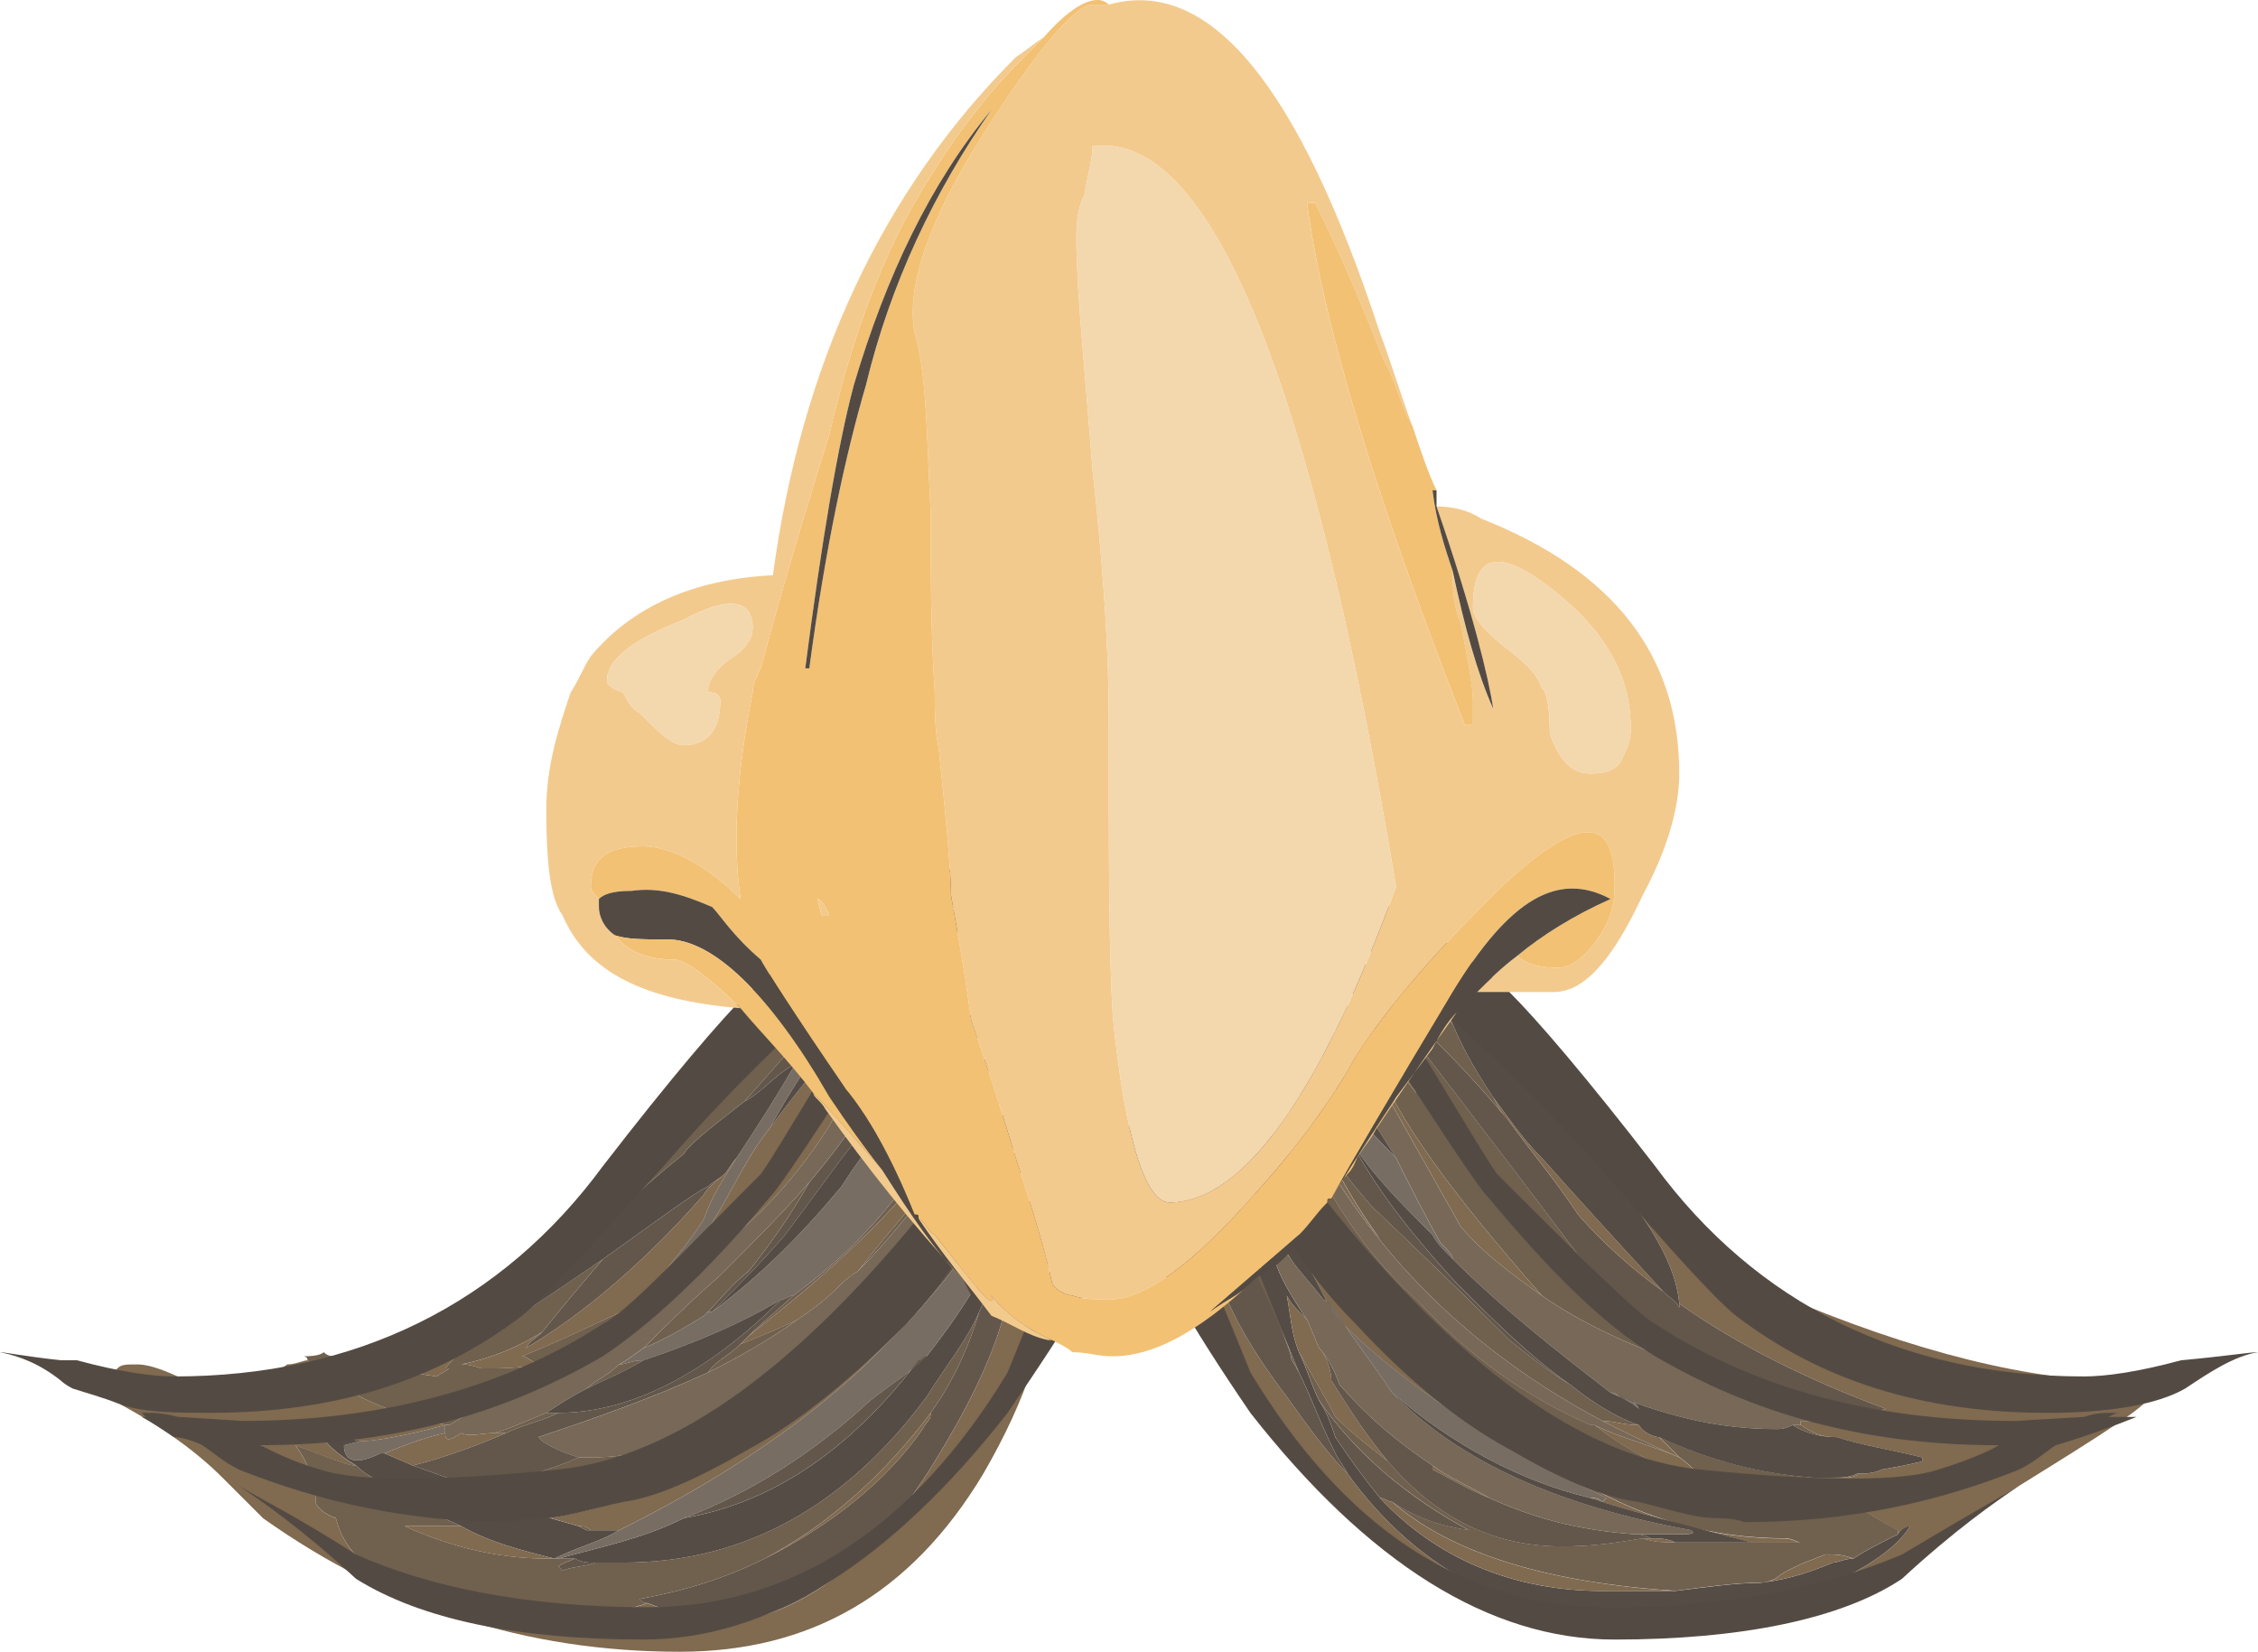 <?xml version="1.0" encoding="utf-8"?>
<!-- Generator: Adobe Illustrator 13.0.0, SVG Export Plug-In . SVG Version: 6.00 Build 14948)  -->
<svg version="1.2" baseProfile="tiny" id="Layer_1" xmlns="http://www.w3.org/2000/svg" xmlns:xlink="http://www.w3.org/1999/xlink"
	 x="0px" y="0px" width="55.8px" height="40.814px" viewBox="0 0 55.8 40.814" xml:space="preserve">
<g>
	<g>
		<path fill="#806A50" d="M22.3,24.015c0-0.3,0-0.4-0.1-0.4l-0.1,0.101c-0.2-0.101-0.3-0.101-0.6-0.101c0,0.101,0,0.3,0,0.4l0.2,0.1
			c-0.2,0.2-0.3,0.4-0.4,0.5c-0.3,0.4-0.5,0.9-0.8,1.4c-0.5,0.6-1,1.2-1.5,1.899c-0.5,0.601-0.9,1.5-1.4,2.301
			c-0.5,0.699-0.9,1.199-1.3,1.699c0.2-0.199,0.6-0.399,0.8-0.5c0.5-0.399,0.9-0.8,1.3-1.1c0.9-0.8,1.6-1.7,2.1-2.5
			c0.5-0.9,0.8-1.7,0.8-2.3h0.2c0,0,0.1,0,0.2,0.1c0.1,0,0.1,0.2,0.1,0.4c0-0.101,0.1-0.3,0.1-0.4c-0.1-0.2-0.2-0.399-0.4-0.5
			C22,24.515,22.3,24.114,22.3,24.015z"/>
		<path fill="#70604E" d="M21.5,24.015L21.5,24.015c0-0.101,0-0.3,0-0.4v-0.1c0-0.2,0-0.4,0-0.4c-0.1,0-0.2-0.1-0.2-0.1
			c-0.4,0.3-0.7,0.6-1,1c-1.6,1.5-2.9,2.899-4.2,4.1c-1.1,1.2-2.1,2.3-2.9,3.3c-0.8,0.9-1.6,1.7-2.2,2.4h0.1
			c-0.1,0.1-0.2,0.1-0.3,0.2c-0.8-0.101-1.5-0.3-2.3-0.5c0,0-0.1,0-0.2,0s-0.2,0-0.3-0.101c-0.1,0.101-0.4,0.101-0.5,0.101
			c0,0,0.1,0,0.1,0.1c0.4,0.3,0.8,0.5,1.3,0.9c0.6,0.3,1.4,0.6,2.2,0.7c0.2-0.101,0.9-0.601,2.3-1.301c0.6-0.399,1.2-0.8,1.9-1.199
			c0.2-0.2,0.3-0.301,0.5-0.5c-0.9,0.399-1.9,0.899-2.9,1.3c0.1,0,0.2,0.1,0.4,0.2c-0.5,0.1-0.9,0.1-1.4,0.1
			c-0.3-0.1-0.4-0.1-0.5-0.1c0.5-0.101,1.2-0.301,2-0.801c0.4-0.5,0.9-1.1,1.5-1.8c-0.6,0.4-1.3,0.9-2.1,1.4c1.2-1.4,2.6-2.8,4.1-4
			c0.1-0.2,0.6-0.601,1.5-1.3c0.9-1,1.4-1.601,1.5-1.7c0,0.2-0.1,0.5-0.3,0.8c0-0.1,0-0.1,0.1-0.1
			C20.5,25.114,21,24.314,21.5,24.015z"/>
		<path fill="#776D63" d="M21.5,24.015L21.5,24.015c-0.5,0.3-1,1.1-1.8,2.2c-0.4,0.699-0.9,1.5-1.5,2.399c-0.3,0.5-0.6,0.9-0.8,1.5
			c-0.5,0.8-1.1,1.4-1.6,2.101c-0.2,0.199-0.3,0.3-0.5,0.5c0.2-0.2,0.4-0.301,0.6-0.5c0.1-0.101,0.2-0.2,0.4-0.301
			c0.4-0.5,0.8-1,1.3-1.699c0.5-0.801,0.9-1.7,1.4-2.301c0.5-0.899,1-1.699,1.5-2.3c0.2-0.399,0.5-0.7,0.8-1
			c0.1-0.1,0.2-0.3,0.4-0.5L21.5,24.015z"/>
		<path fill="#63574B" d="M19.6,26.314c0.2-0.3,0.3-0.6,0.3-0.8c-0.1,0.1-0.6,0.7-1.5,1.7C18.8,27.015,19.1,26.614,19.6,26.314z"/>
		<path fill="#554D45" d="M19.7,26.215c-0.1,0-0.1,0-0.1,0.1c-0.5,0.3-0.8,0.7-1.2,0.9c-0.9,0.699-1.4,1.1-1.5,1.3
			c-1.5,1.2-2.9,2.6-4.1,4c0.8-0.5,1.5-1,2.1-1.4c1.4-1,2.2-1.6,2.6-1.8c0.1-0.1,0.3-0.2,0.4-0.3c0.1-0.101,0.2-0.3,0.3-0.4
			C18.8,27.715,19.3,26.914,19.7,26.215z"/>
		<path fill="#70604E" d="M20.5,25.614c0,0,0.1-0.1,0.2-0.1c-0.1,0.1-0.2,0.3-0.2,0.5c0.3-0.5,0.5-1,0.8-1.4
			C21,24.914,20.7,25.215,20.5,25.614z"/>
		<path fill="#554D45" d="M20.7,25.515c-0.1,0-0.2,0.1-0.2,0.1c-0.5,0.601-1,1.4-1.5,2.3c0.5-0.699,1-1.3,1.5-1.899
			C20.5,25.814,20.6,25.614,20.7,25.515z"/>
		<path fill="#63574B" d="M17.9,29.015c-0.1,0.1-0.3,0.2-0.4,0.3c-0.4,0.2-1.2,0.8-2.6,1.8c-0.6,0.7-1.1,1.3-1.5,1.8
			c-0.2,0.2-0.3,0.2-0.4,0.4c1.5-0.9,3-2.2,4.4-3.8C17.5,29.314,17.8,29.114,17.9,29.015z"/>
		<path fill="#806A50" d="M17.9,29.015c-0.1,0.1-0.4,0.3-0.5,0.5c-1.4,1.6-2.9,2.899-4.4,3.8c0.1-0.2,0.2-0.2,0.4-0.4
			c-0.8,0.5-1.5,0.7-2,0.801c0.1,0,0.2,0,0.5,0.1c0.5,0,0.9,0,1.4-0.1c-0.2-0.101-0.3-0.2-0.4-0.2c1-0.4,2-0.9,2.9-1.3
			c0.5-0.7,1.1-1.301,1.6-2.101c0.2-0.6,0.5-1,0.8-1.5C18.1,28.715,18,28.914,17.9,29.015z"/>
		<path fill="#806A50" d="M18.5,25.314c-1,0.9-1.8,1.9-2.4,2.8c1.3-1.2,2.6-2.6,4.2-4.1C19.7,24.215,19.1,24.715,18.5,25.314z"/>
		<path fill="#806A50" d="M23.7,26.914c0,0,0,0,0.1-0.1c0-0.1,0-0.1,0-0.1C23.7,26.715,23.7,26.814,23.7,26.914z"/>
		<path fill="#70604E" d="M23.8,26.814c-0.1,0.1-0.1,0.1-0.1,0.1c-0.9,2.101-2.3,3.801-4.1,5.101c-0.3,0.3-0.7,0.6-1.1,1
			c1-0.8,2-1.601,3-2.601c0.8-0.8,1.4-1.5,1.9-2.3c0.7-1,1.2-1.899,1.5-2.6C24.8,25.614,24.4,26.114,23.8,26.814z"/>
		<path fill="#776D63" d="M23.7,26.914c0-0.1,0-0.199,0.1-0.199c0.2-0.7,0.5-1.5,0.7-2.2c0,0-0.3,0.3-0.9,1
			c-0.2,0.399-0.5,0.7-0.8,1.2c-0.6,0.699-1.3,1.5-2,2.6c-1,1.2-2,2.2-3.2,3.1c-0.1,0-0.1,0-0.2,0.101c-0.5,0.3-1,0.6-1.5,0.8
			c-0.3,0.2-0.4,0.3-0.6,0.4c0.2,0,0.3-0.101,0.6-0.101c1.2-0.399,2.4-0.899,3.4-1.5c0.1,0,0.2-0.1,0.3-0.1
			C21.4,30.715,22.8,29.015,23.7,26.914z"/>
		<path fill="#63574B" d="M23.6,25.515c0-0.101,0-0.3,0-0.3l-0.1,0.1c-0.2,0.3-0.6,0.8-0.9,1.3c0-0.1,0-0.1,0.1-0.1l0.1-0.101
			c0,0.101,0,0.101,0,0.301C23.1,26.215,23.4,25.914,23.6,25.515z"/>
		<path fill="#70604E" d="M22.8,25.614l-0.1-1.1h-0.2c0,0.3-0.1,0.6-0.2,1c0,0,0,0.2,0,0.399c0,0.301-0.3,1-0.7,1.7
			c0.1-0.1,0.2-0.2,0.3-0.3c0.1-0.2,0.2-0.4,0.3-0.6C22.4,26.414,22.5,26.015,22.8,25.614z"/>
		<path fill="#63574B" d="M22.3,25.515v-0.101l-0.1,0.101H22c-0.1,0-0.1,0.1-0.1,0.1c0,0.101-0.1,0.3-0.1,0.4c0,0.1,0,0.1,0,0.1
			c0,0.7-0.7,1.8-1.8,3.101c-0.5,0.899-1.1,1.699-1.5,2.199c-0.4,0.301-0.7,0.7-1.1,1.101c0.1-0.101,0.1-0.101,0.2-0.101
			c0.6-0.6,1.2-1.199,1.8-1.899c0.9-1.2,1.6-2.2,2.2-2.9c0.4-0.7,0.7-1.399,0.7-1.7C22.3,25.715,22.3,25.515,22.3,25.515z"/>
		<path fill="#776857" d="M21.7,25.614c-0.1-0.1-0.2-0.1-0.2-0.1h-0.2c0,0.6-0.3,1.399-0.8,2.3c-0.5,0.8-1.2,1.7-2.1,2.5
			c-0.4,0.3-0.8,0.7-1.3,1.1c-0.3,0.2-0.7,0.601-1.2,0.801c-0.2,0.199-0.4,0.3-0.6,0.5c-0.7,0.399-1.3,0.8-1.9,1.199
			c-1.4,0.7-2.1,1.2-2.3,1.301H11l0,0c0,0.1,0,0.199,0,0.199c0,0.2,0.1,0.2,0.4,0c0.2,0.101,0.5,0,0.8,0c0.4-0.1,0.8-0.3,1.3-0.5
			c0.3-0.199,0.6-0.399,1-0.6c0.2-0.2,0.5-0.3,0.8-0.6c0.2-0.101,0.3-0.2,0.6-0.4c0.5-0.5,1.1-1.1,1.9-1.8
			c0.8-0.8,1.6-1.601,2.2-2.3c1.1-1.301,1.8-2.4,1.8-3.101c0,0,0,0,0-0.1C21.8,25.814,21.8,25.614,21.7,25.614z"/>
		<path fill="#554D45" d="M22.8,26.715c0-0.2,0-0.2,0-0.301l-0.1,0.101c-0.1,0-0.1,0-0.1,0.1c-0.1,0-0.2,0.2-0.3,0.4
			c-0.2,0.1-0.3,0.1-0.4,0.3c-0.1,0.1-0.2,0.2-0.3,0.3c-0.6,0.7-1.3,1.7-2.2,2.9c-0.6,0.7-1.2,1.3-1.8,1.899
			c1.2-0.899,2.2-1.899,3.2-3.1C21.5,28.215,22.2,27.414,22.8,26.715z"/>
		<path fill="#806A50" d="M22.3,27.015c-0.1-0.101-0.1-0.2-0.1-0.3c-0.1,0.199-0.2,0.399-0.3,0.6C22,27.114,22.1,27.114,22.3,27.015
			z"/>
		<path fill="#70604E" d="M24,28.114c0.1,0,0.1,0.2,0.1,0.4c0,0.899-1,2.2-3,4.1c-2.2,2.3-4.4,3.4-6.5,3.4c-0.1,0-0.2,0-0.3,0
			c-0.9,0.399-1.8,0.6-2.7,0.7l2,0.8c2.8-0.5,5.3-1.8,7.4-3.7c0.6-0.6,1.2-1.2,1.6-1.7c0.7-1.2,1.3-2.3,1.7-3c0-0.2,0-0.399,0-0.5
			c0-0.5,0.2-1,0.4-1.399c-0.3,0.399-0.7,0.899-1.1,1.3c-0.9,1.1-1.7,2-2.4,2.899c0.7-0.699,1.6-1.8,2.7-3.3H24z"/>
		<path fill="#776857" d="M24.1,28.515c0-0.2,0-0.4-0.1-0.4h-0.1c-1.1,1.5-2,2.601-2.7,3.3c-0.2,0.101-0.4,0.301-0.6,0.5
			c-0.2,0.2-0.6,0.5-0.9,0.7c-0.7,0.5-1.4,0.9-2.2,1.3c-1.3,0.601-2.7,1.101-4.2,1.601l0.1,0.1c0.3,0.2,0.6,0.3,0.9,0.4
			c0.1,0,0.2,0,0.3,0c2.1,0,4.3-1.101,6.5-3.4C23.1,30.715,24.1,29.414,24.1,28.515z"/>
		<path fill="#806A50" d="M23.6,28.515c-0.1-0.101-0.1-0.3-0.2-0.4c-0.5,0.8-1.1,1.5-1.9,2.3c-1,1-2,1.801-3,2.601
			c0,0-0.1,0.1-0.2,0.2c0.5-0.2,1-0.4,1.4-0.601c0.3-0.2,0.7-0.5,0.9-0.7c0.2-0.199,0.4-0.399,0.6-0.5
			C21.9,30.515,22.7,29.614,23.6,28.515z"/>
		<path fill="#806A50" d="M24.5,30.215c0-0.101,0-0.101,0-0.101c0-0.1,0-0.1,0-0.1c-0.1,0.1-0.2,0.1-0.4,0.3c0,0.2-0.1,0.4-0.2,0.6
			c0.2-0.199,0.4-0.399,0.5-0.5C24.5,30.314,24.5,30.215,24.5,30.215z"/>
		<path fill="#70604E" d="M24.9,29.515c0-0.101,0-0.3,0-0.3s0,0,0.1,0.1c0.5-0.7,0.9-1.4,1.2-2.1c-0.6,0.699-1.2,1.3-1.7,1.899
			c-0.1,0.4-0.2,0.9-0.4,1.2c0.2-0.2,0.3-0.2,0.4-0.3C24.6,29.814,24.7,29.614,24.9,29.515z"/>
		<path fill="#554D45" d="M24.9,29.215c0,0,0,0.199,0,0.3c-0.1,0.1-0.3,0.399-0.4,0.7c0,0,0,0.1-0.1,0.199
			c0.1-0.3,0.4-0.399,0.5-0.699c-0.2,1.199-0.9,2.399-2,3.8c-0.1,0-0.1,0.1-0.2,0.1c-1.6,2.101-3.5,3.5-5.8,3.9c-1,0.5-2,0.7-3.1,1
			c0.1,0,0.2,0,0.3,0h0.1c0.2,0.1,0.3,0.1,0.5,0.1s0.4,0,0.7,0c3,0,5.5-1.399,7.5-4.1c0.5-0.8,1-1.4,1.3-2.101
			c0.4-0.899,0.7-1.5,0.8-2.199c0-0.101,0-0.2,0-0.301c0-0.1,0-0.199,0-0.199c0-0.2,0-0.301,0-0.4
			C24.9,29.215,24.9,29.215,24.9,29.215z"/>
		<path fill="#70604E" d="M25,29.914c0,0.101,0,0.2,0,0.301v0.8c0,0.399-0.1,1-0.2,1.5c0.5-0.7,0.8-1.4,1.1-1.9
			c0.4-1,0.6-1.7,0.6-2.399c-0.1,0-0.5,0.699-1.2,1.699c0,0.101-0.2,0.2-0.2,0.301c0-0.101,0-0.101,0-0.2c0-0.2,0-0.4,0.1-0.5
			C25.1,29.614,25,29.715,25,29.914z"/>
		<path fill="#806A50" d="M25.1,30.015c0,0.1,0,0.1,0,0.2c0-0.101,0.2-0.2,0.2-0.301C25.3,29.914,25.2,30.015,25.1,30.015z"/>
		<path fill="#63574B" d="M24.7,28.215c-0.2,0.3-0.2,0.5-0.4,0.899c-0.4,0.7-1,1.8-1.7,3c-0.1,0.3-0.2,0.5-0.4,0.8
			c0.5-0.5,1.1-1.199,1.7-2c0.1-0.199,0.2-0.399,0.2-0.6c0.2-0.3,0.3-0.8,0.4-1.2C24.5,28.814,24.6,28.515,24.7,28.215z"/>
		<path fill="#806A50" d="M10.8,34.015c0.1-0.101,0.2-0.101,0.3-0.2H11c0.6-0.7,1.4-1.5,2.2-2.4c-0.3,0.101-0.6,0.301-0.8,0.5
			c-1,0.601-1.8,1.101-2.4,1.5c-0.6,0-1.2,0.101-1.7,0.101c0.1,0,0.2,0,0.2,0C9.3,33.715,10,33.914,10.8,34.015z"/>
		<path fill="#806A50" d="M11.4,35.414c-0.3,0.2-0.4,0.2-0.4,0c-0.5,0.101-1,0.301-1.5,0.5l0.7,0.301c0.8-0.2,1.6-0.5,2.3-0.801
			c-0.1,0-0.2,0-0.3,0C11.9,35.414,11.6,35.515,11.4,35.414z"/>
		<path fill="#776D63" d="M11,35.414c0,0,0-0.1,0-0.199l0,0c-1.1,0.3-1.8,0.399-2.1,0.399l-0.4,0.101c0,0.399,0.3,0.5,0.9,0.199h0.1
			C10,35.715,10.5,35.515,11,35.414z"/>
		<path fill="#806A50" d="M11,35.215h0.1c-0.8-0.101-1.6-0.4-2.2-0.7c-0.5-0.4-0.9-0.601-1.3-0.9c-0.1,0-0.3,0.101-0.5,0.101
			c-0.3,0.199-0.5,0.399-0.6,0.8c-0.3,0.1-0.6,0.1-1,0.1c-1-0.6-1.7-0.899-2.1-0.899c-0.3,0-0.4,0-0.5,0.1l-0.1,0.1
			c0,0.101,0.2,0.2,0.7,0.7c-0.3-0.1-0.5-0.1-0.6-0.1l0.1,0.2l0,0c1.1,0.6,1.9,1.199,2.5,1.8c0.3,0.3,0.6,0.6,1,1
			c3.1,2.2,6.5,3.3,10.3,3.3c3.2,0,5.7-1.4,7.5-4.4c1.1-1.899,1.6-3.5,1.6-4.899c0-0.4,0-0.601,0-0.9c-0.3,0.5-0.6,1.2-1.1,1.9
			c-0.3,1.1-0.9,2.3-1.7,3.6c-1.6,2.601-3.5,4-5.6,4c-0.2,0-0.7-0.2-1.5-0.5c-0.9,0.3-1.7,0.4-2.7,0.4c-1.8,0-3.2-0.5-4.2-1.3
			c-0.5-0.4-0.7-0.801-0.8-1.2c-0.3-0.101-0.5-0.3-0.5-0.4c0-0.5-0.2-1-0.5-1.399c0,0,0.3,0.1,0.8,0.3c0.3,0.1,0.5,0.2,0.7,0.2
			c-0.5-0.301-0.8-0.601-0.8-0.7l0.1-0.101l0.8,0.2C9.2,35.614,9.9,35.515,11,35.215z"/>
		<path fill="#70604E" d="M12.2,35.414c0.1,0,0.2,0,0.3,0c0.4-0.199,0.9-0.3,1.3-0.5c-0.1,0-0.2,0-0.3,0
			C13,35.114,12.6,35.314,12.2,35.414z"/>
		<path fill="#70604E" d="M15.3,33.715c-0.3,0.3-0.6,0.399-0.8,0.6c0.4-0.2,0.9-0.4,1.4-0.7C15.6,33.614,15.5,33.715,15.3,33.715z"
			/>
		<path fill="#63574B" d="M13.4,35.614l-0.1-0.1c1.5-0.5,2.9-1,4.2-1.601c0.2-0.3,0.5-0.399,0.8-0.699c0.1-0.101,0.2-0.2,0.2-0.2
			c0.4-0.4,0.8-0.7,1.1-1c-0.1,0-0.2,0.1-0.3,0.1c-1.9,1.9-3.8,2.8-5.5,2.8c-0.4,0.2-0.9,0.301-1.3,0.5
			c-0.7,0.301-1.5,0.601-2.3,0.801l1.4,0.5c0.9-0.101,1.8-0.301,2.7-0.7C14,35.914,13.7,35.814,13.4,35.614z"/>
		<path fill="#554D45" d="M13.5,34.914c0.1,0,0.2,0,0.3,0c1.7,0,3.6-0.899,5.5-2.8c-1,0.601-2.2,1.101-3.4,1.5
			c-0.5,0.3-1,0.5-1.4,0.7C14.1,34.515,13.8,34.715,13.5,34.914z"/>
		<path fill="#554D45" d="M8.9,35.614l-0.8-0.2L8,35.515c0,0.1,0.3,0.399,0.8,0.7c0.3,0.3,0.8,0.5,1.5,0.899
			c0.3,0.3,0.7,0.4,1.1,0.601c0.7,0.399,1.5,0.6,2.3,0.8c0.6-0.3,1.1-0.4,1.6-0.7c-0.3,0-0.4,0-0.7,0h-0.1l-0.2-0.1l-0.7-0.2l-2-0.8
			l-1.4-0.5l-0.7-0.301H9.4c-0.6,0.301-0.9,0.2-0.9-0.199L8.9,35.614z"/>
		<path fill="#70604E" d="M8.8,36.215c-0.2,0-0.4-0.101-0.7-0.2c-0.5-0.2-0.8-0.3-0.8-0.3c0.3,0.399,0.5,0.899,0.5,1.399
			c0,0.101,0.2,0.3,0.5,0.4c0.1,0.399,0.3,0.8,0.8,1.2c1,0.8,2.4,1.3,4.2,1.3c1,0,1.8-0.101,2.7-0.4c-0.1,0-0.1,0-0.2-0.1
			c1.1-0.2,2.1-0.5,3.1-1c1.5-0.8,2.9-2,4.1-3.601c0.5-0.699,0.9-1.5,1.2-2.5c-0.3,0.7-0.8,1.301-1.3,2.101c-2,2.7-4.5,4.1-7.5,4.1
			c-0.3,0-0.5,0-0.7,0c-0.2,0.101-0.6,0.101-0.8,0.2l-0.1-0.1c0.1-0.101,0.2-0.101,0.4-0.2h-0.1c-0.1,0-0.2,0-0.2,0
			c-0.1,0-0.3,0-0.4,0c-1.2,0-2.4-0.3-3.5-0.8c0.3,0,0.5,0,0.9,0c0.1,0,0.4,0,0.5,0c-0.4-0.2-0.8-0.301-1.1-0.601
			C9.6,36.715,9.1,36.515,8.8,36.215z"/>
		<path fill="#806A50" d="M14.6,37.814c0.3,0,0.4,0,0.7,0c2.2-1.1,4.3-2.4,6.1-4.1c0.2-0.2,0.5-0.5,0.8-0.801
			c0.2-0.3,0.3-0.5,0.4-0.8c-0.4,0.5-1,1.101-1.6,1.7c-2.1,1.9-4.6,3.2-7.4,3.7l0.7,0.2C14.4,37.715,14.5,37.715,14.6,37.814z"/>
		<path fill="#70604E" d="M14.5,37.814h0.1c-0.1-0.1-0.2-0.1-0.3-0.1L14.5,37.814z"/>
		<path fill="#806A50" d="M13.9,38.515c0,0,0.1,0,0.2,0c-0.1,0-0.2,0-0.3,0s-0.2,0-0.3,0C13.6,38.515,13.8,38.515,13.9,38.515z"/>
		<path fill="#63574B" d="M14.2,38.515c-0.2,0.1-0.3,0.1-0.4,0.2l0.1,0.1c0.2-0.1,0.6-0.1,0.8-0.2
			C14.5,38.614,14.4,38.614,14.2,38.515z"/>
		<path fill="#806A50" d="M13.5,38.515c0,0,0.1,0,0.2,0c-0.8-0.2-1.6-0.4-2.3-0.8c-0.1,0-0.4,0-0.5,0c-0.4,0-0.6,0-0.9,0
			C11.1,38.215,12.3,38.515,13.5,38.515z"/>
		<path fill="#776D63" d="M13.7,38.515c-0.1,0-0.2,0-0.2,0c0.1,0,0.2,0,0.3,0c1.1-0.3,2.1-0.5,3.1-1c1.6-0.601,3.2-1.601,4.6-2.9
			c0.5-0.399,1-0.7,1.4-1.1c1.1-1.4,1.8-2.601,2-3.8c-0.1,0.3-0.4,0.399-0.5,0.699c-0.1,0.101-0.3,0.301-0.5,0.5
			c-0.6,0.801-1.2,1.5-1.7,2c-0.3,0.301-0.6,0.601-0.8,0.801c-1.8,1.699-3.9,3-6.1,4.1C14.8,38.114,14.3,38.215,13.7,38.515z"/>
		<path fill="#63574B" d="M24.8,32.515c0.1-0.5,0.2-1.101,0.2-1.5v-0.8c-0.1,0.699-0.4,1.3-0.8,2.199c-0.3,1-0.7,1.801-1.2,2.5
			c0,0.2-0.1,0.2-0.2,0.4c-0.9,1.3-2.3,2.4-3.9,3.2c-1,0.5-2,0.8-3.1,1c0.1,0.1,0.1,0.1,0.2,0.1c0.8,0.3,1.3,0.5,1.5,0.5
			c2.1,0,4-1.399,5.6-4C23.9,34.814,24.5,33.614,24.8,32.515z"/>
		<path fill="#63574B" d="M22.7,33.614c0.1,0,0.1-0.1,0.2-0.1c-0.4,0.399-0.9,0.7-1.4,1.1c-1.4,1.3-3,2.3-4.6,2.9
			C19.2,37.114,21.1,35.715,22.7,33.614z"/>
		<path fill="#806A50" d="M22.8,35.314c0.1-0.2,0.2-0.2,0.2-0.4c-1.2,1.601-2.6,2.801-4.1,3.601
			C20.5,37.715,21.9,36.614,22.8,35.314z"/>
		<path fill="#70604E" d="M19.7,32.614c-0.4,0.2-0.9,0.4-1.4,0.601c-0.3,0.3-0.6,0.399-0.8,0.699C18.3,33.515,19,33.114,19.7,32.614
			z"/>
		<path fill="#70604E" d="M17.8,31.515c-0.8,0.7-1.4,1.3-1.9,1.8c0.5-0.2,1-0.5,1.5-0.8c0.4-0.4,0.7-0.8,1.1-1.101
			c0.4-0.5,1-1.3,1.5-2.199C19.4,29.914,18.6,30.715,17.8,31.515z"/>
		<path fill="#70604E" d="M16.3,31.914c-0.2,0.101-0.3,0.2-0.4,0.301c0.5-0.2,0.9-0.601,1.2-0.801
			C16.9,31.515,16.5,31.715,16.3,31.914z"/>
		<path fill="#63574B" d="M31.7,24.015h-0.2c0,0.8,0.101,1.6,0.4,2.5c0.1,0.399,0.3,0.8,0.6,1.2c0.3,0.8,0.8,1.399,1.4,2.1
			c2,1.9,3.1,3,3.399,3.3c0.5,0.4,1,0.8,1.5,1.101c-1-0.7-1.899-1.601-2.8-2.5c-1.2-1.301-2.1-2.5-2.6-3.5
			c-0.601-0.801-1.101-1.601-1.4-2.2h0.2c0.2,0.1,0.3,0.3,0.5,0.5c-0.1,0-0.1-0.101-0.1-0.2c0.1-0.2,0.1-0.4,0.1-0.6
			c-0.1-0.2-0.2-0.2-0.2-0.301C32.2,24.814,31.9,24.314,31.7,24.015z"/>
		<path fill="#806A50" d="M29,26.414c-0.1,0.101-0.2,0.301-0.2,0.601c0,2.1,0.601,4.399,1.801,6.899c2.199,4.2,5.699,6.4,10.3,6.4
			c2.6,0,4.6-0.6,6.2-1.8c0.3-0.2,0.5-0.4,0.8-0.5c0.5-0.4,1.2-0.8,2-1.3c2.1-1.301,3.2-2,3.2-2.2s0-0.4-0.101-0.4h-0.1
			c-2.101,0.101-5-0.5-8.4-1.899c-1.1-0.5-2.1-0.9-2.899-1.2c-0.801-1.4-1.801-2.7-3-4c-0.801-1-1.601-1.7-2.301-2.101
			c0.5,0.601,1.5,1.7,2.9,3.4c1.4,1.6,2.2,2.8,2.3,3.9c1.4,1,3.2,1.899,5.101,2.6c-0.7,0.2-1.2,0.3-1.7,0.3c0,0-0.101,0-0.2,0
			s-0.1,0-0.2,0c0,0.101,0,0.101,0,0.101c0.3,0.199,0.5,0.3,0.9,0.3c0.6,0.2,1.3,0.3,2.1,0.5v0.1c0,0-0.399,0.101-1,0.2
			c-0.2,0.1-0.399,0.1-0.6,0.1c0,0.101-0.3,0.101-0.5,0.101c0,0,0,0-0.101,0c0,0-0.1,0-0.199,0c-0.101,0-0.2,0-0.301,0
			c0.7,0.399,1.301,0.899,2.101,1.3c0,0.1,0,0.1,0,0.1s0.1-0.199,0.3-0.199c-0.3,0.5-1,1-2.1,1.5
			c-1.301,0.699-2.801,0.899-4.5,0.899c-3,0-5.5-1.2-7.301-3.7c-0.5-0.5-1-1.199-1.5-1.899c-1.3-1.7-1.899-3.101-1.899-4.101
			l0.1-0.5c-0.2-0.399-0.5-0.899-0.7-1.399c0.2,0.2,0.5,0.5,0.7,0.7l0,0h0.2c-0.1-0.101-0.1-0.2-0.1-0.2c-0.2-0.7-0.4-1.4-0.4-1.9
			c0.1-0.2,0.1-0.5,0.1-0.6H29.9c0.2,0.6,0.399,1.2,0.6,1.8c0.101-0.2,0.3-0.3,0.4-0.3c0,0,0,0.1,0,0.3s0,0.4,0.2,0.8
			c0.1,0.2,0.199,0.4,0.3,0.601h0.1c0,0,0,0,0,0.1c0.601,1.1,1.101,1.9,1.4,2.6c1.6,1.7,3.899,3.2,6.8,4.601l-0.1,0.1
			c-0.101-0.1-0.2-0.1-0.301-0.1c1.2,0.399,2.5,0.7,4,1.1c0,0,0.101,0,0,0c0.301,0,0.7,0,1.2,0c-0.1,0-0.2-0.1-0.399-0.1
			c-3.5,0-6.601-1.8-9.301-5.4c-0.3-0.399-0.5-0.899-0.8-1.2c-1.1-1-1.6-1.699-1.6-1.899c0.1-0.3,0.1-0.4,0.1-0.4s0.2,0.2,0.4,0.4
			c-0.3-0.4-0.5-1-0.7-1.4c-0.3-0.6-0.6-0.899-0.6-1H32c0.5,1.101,1.101,2.3,2.101,3.5c-0.801-1.1-1.301-2.1-1.601-2.899
			c-0.3-0.4-0.5-0.801-0.6-1.2c-0.3,0.399-0.4,0.899-0.601,1.399c-0.1-0.399-0.3-0.699-0.5-1c-0.399-0.5-0.8-0.8-1.199-0.8
			C29.4,26.114,29.2,26.215,29,26.414z M50.101,35.614c-0.2,0.101-0.4,0.3-0.601,0.5c0.101-0.2,0.101-0.399,0.2-0.6
			c0.2,0,0.3,0,0.6,0L50.101,35.614z"/>
		<path fill="#776D63" d="M29.8,26.515c0,0.1,0,0.399-0.1,0.6c0,0.5,0.2,1.2,0.4,1.9c0.399,0.6,0.8,1.399,1.399,2.1
			c-0.399-0.5-0.5-0.7-0.5-0.8l0.2-0.1c0.2,0.3,0.4,0.5,0.7,0.899c-0.5-0.8-1-1.7-1.4-2.7l0,0v-0.1c-0.2-0.6-0.399-1.2-0.6-1.8H29.8
			z"/>
		<path fill="#806A50" d="M30.601,28.414c-0.101,0-0.101,0-0.101,0l0,0H30.601z"/>
		<path fill="#63574B" d="M30.5,28.414c0,0,0,0,0.101,0c0,0,0,0,0.1,0c0.2,0.2,0.2,0.5,0.4,0.7c-0.2-0.399-0.2-0.6-0.2-0.8
			s0-0.3,0-0.3c-0.101,0-0.3,0.1-0.4,0.3V28.414z"/>
		<path fill="#554D45" d="M30.601,28.414H30.5c0.4,1,0.9,1.9,1.4,2.7c0.2,0.3,0.5,0.601,0.8,1l0.2,0.101c0,0.1,0,0.199,0,0.199
			c-0.3-0.699-0.8-1.5-1.4-2.6c0-0.1,0-0.1,0-0.1h-0.1c-0.101-0.2-0.2-0.4-0.3-0.601c-0.2-0.2-0.2-0.5-0.4-0.7
			C30.601,28.414,30.601,28.414,30.601,28.414z"/>
		<path fill="#554D45" d="M30.101,29.015c0,0,0,0.1,0.1,0.2c0.1,0.399,0.3,0.899,0.6,1.5c0.101,0.199,0.2,0.399,0.4,0.5l-0.1,0.399
			c0,0,0.399,0.8,1,2.3c0.3,0.601,0.5,1.2,0.899,2c0.101,0.2,0.2,0.301,0.3,0.5c1.801,2.5,4.301,3.7,7.301,3.7
			c1.699,0,3.199-0.2,4.5-0.899c1.1-0.5,1.8-1,2.1-1.5c-0.2,0-0.3,0.199-0.3,0.199c-0.4,0.2-0.8,0.4-1.101,0.601
			c-0.199,0-0.399,0.1-0.5,0.1c-0.5,0.2-1,0.4-1.8,0.5c-0.6,0-1.3,0.101-2.1,0.2c-0.5,0-1.101,0-1.8,0c-2.2,0-4.101-0.8-5.5-2.3
			c-0.4-0.5-0.7-0.9-1.101-1.5c-0.1-0.3-0.2-0.601-0.399-0.9c-0.2-0.399-0.301-0.8-0.5-1.2c-0.2-0.5-0.2-0.899-0.301-1.399
			c0.101,0.2,0.301,0.399,0.5,0.6c-0.399-0.6-0.699-1.1-0.8-1.5C30.9,30.414,30.5,29.614,30.101,29.015z"/>
		<path fill="#63574B" d="M30,29.215L30,29.215v0.699l-0.1,0.5c0,1,0.6,2.4,1.899,4.101c0.5,0.7,1,1.399,1.5,1.899
			c-0.1-0.199-0.199-0.3-0.3-0.5c-0.399-0.8-0.6-1.399-0.899-2c-0.101-0.199-0.2-0.3-0.2-0.399c0-0.101-0.4-1.101-1.101-2.8
			c-0.3-0.601-0.5-1.101-0.6-1.5H30z"/>
		<path fill="#70604E" d="M30,29.914v-0.699c-0.2-0.2-0.5-0.5-0.7-0.7C29.5,29.015,29.8,29.515,30,29.914z"/>
		<path fill="#554D45" d="M35.7,24.515c0,0,0,0,0,0.1c0,0.2,0.1,0.5,0.2,0.7c0.3,0.7,0.6,1.2,1,1.8c0.3,0.4,0.7,1,1.2,1.5
			c0.8,0.9,1.8,2,3,3.3c0.199,0.2,0.3,0.2,0.399,0.4c0-0.1,0-0.1,0-0.1c-0.1-1.101-0.899-2.301-2.3-3.9c-1.4-1.7-2.4-2.8-2.9-3.4
			c-0.199-0.3-0.3-0.399-0.399-0.5L35.7,24.515z"/>
		<path fill="#806A50" d="M35.7,24.614c-0.1-0.1-0.2-0.1-0.3-0.1c0.1,0.2,0.3,0.6,0.5,0.8C35.8,25.114,35.7,24.814,35.7,24.614z"/>
		<path fill="#70604E" d="M35.9,25.314c-0.2-0.2-0.4-0.6-0.5-0.8c-0.3-0.4-0.5-0.9-0.7-1.3c-0.3,0.199-0.6,0.5-0.6,1.3l0,0
			c0,0.6,0.399,1.399,0.899,2.5c-0.3-0.4-0.5-0.601-0.8-0.8H34c0.5,1.399,1.9,3.3,4.101,5.8c1,0.7,2.3,1.3,3.8,1.8
			c-0.2-0.1-0.3-0.2-0.4-0.3c-0.3-0.2-0.5-0.4-0.7-0.7c-0.6-0.6-1.199-1.2-1.8-1.8c-0.6-0.8-2.1-2.8-4.5-5.9
			c0.101-0.1,0.101-0.1,0.101-0.2c0.8,0.7,1.699,1.601,2.699,2.801c-0.199-0.2-0.3-0.4-0.399-0.601
			C36.5,26.515,36.2,26.015,35.9,25.314z"/>
		<path fill="#806A50" d="M34.101,24.515L34.101,24.515c-0.4,0-0.801,0.3-1.2,0.7c0,0.199,0,0.3,0.1,0.399v-0.399h0.2
			c0.6,1,1.6,2.8,2.9,5.1c0.6,0.7,1.3,1.2,2,1.7c-2.2-2.5-3.601-4.4-4.101-5.8h0.2c0.3,0.199,0.5,0.399,0.8,0.8
			C34.5,25.914,34.101,25.114,34.101,24.515z"/>
		<path fill="#63574B" d="M34.601,24.914c0,0.101,0,0.101-0.101,0.2c2.4,3.101,3.9,5.101,4.5,5.9c0.601,0.6,1.2,1.2,1.8,1.8
			c0.4,0.4,0.801,0.7,1.2,1.1c0.9,0.2,1.9,0.5,2.9,0.7v0.2c0,0.1-0.101,0.2-0.2,0.3c0.1,0,0.2,0,0.2,0c0.5,0,1-0.1,1.7-0.3
			c-1.9-0.7-3.7-1.6-5.101-2.6c0,0,0,0,0,0.1c-0.1-0.2-0.2-0.2-0.399-0.4c-0.7-0.5-1.5-1.199-2.101-1.899
			c-0.6-0.9-1.2-1.601-1.7-2.3C36.3,26.515,35.4,25.614,34.601,24.914z"/>
		<path fill="#70604E" d="M32.8,25.114c-0.199,0-0.3,0.101-0.3,0.3c0,0.101,0.101,0.101,0.2,0.301l0.2-0.101l0.1,0.101v-0.101
			c-0.1-0.1-0.1-0.2-0.1-0.399C32.8,25.215,32.8,25.114,32.8,25.114z"/>
		<path fill="#776857" d="M33,25.215v0.399v0.101l-0.1,0.399c0,0,0.6,0.9,1.6,2.5c0.3,0.601,0.7,1.4,1.101,2.101
			c0.199,0.199,0.3,0.3,0.3,0.399c1.2,1.2,2.6,2.3,3.899,3.3c0.101,0,0.101,0,0.2,0.101c1.3,0.5,2.5,0.8,3.9,0.8
			c0.1,0,0.2,0,0.399-0.1c0.101,0,0.101,0,0.2,0c0,0,0,0,0-0.101c0.101,0,0.101,0,0.2,0c0.1-0.1,0.2-0.2,0.2-0.3v-0.2
			c-1-0.2-2-0.5-2.9-0.7c0,0-0.1,0-0.1-0.1c-1.5-0.5-2.8-1.1-3.8-1.8c-0.7-0.5-1.4-1-2-1.7c-1.301-2.3-2.301-4.1-2.9-5.1H33z"/>
		<path fill="#70604E" d="M32,27.114h-0.399c0,0.101,0.3,0.4,0.6,1c-0.1-0.1-0.2-0.2-0.2-0.399h0.2c1.7,3.3,4.2,5.699,7.4,7.399
			c0.3,0,0.5,0.101,0.899,0.101c-0.6-0.2-1.2-0.601-1.7-1c-0.5-0.301-1-0.7-1.5-1.101c-0.3-0.3-1.399-1.399-3.399-3.3
			c-0.601-0.7-1.101-1.3-1.4-2.1c0.3,0.8,0.8,1.8,1.601,2.899C33.101,29.414,32.5,28.215,32,27.114z"/>
		<path fill="#776D63" d="M32.7,26.515c-0.2-0.2-0.3-0.4-0.5-0.5H32c0.3,0.6,0.8,1.399,1.4,2.2c0.5,0.8,1.2,1.5,2,2.3
			c0.1,0.2,0.3,0.399,0.5,0.6c0-0.1-0.101-0.2-0.3-0.399c-0.4-0.7-0.801-1.5-1.101-2.101C33.7,27.814,33.101,27.114,32.7,26.515z"/>
		<path fill="#554D45" d="M32.601,26.314c0,0.1,0,0.2,0.1,0.2c0.4,0.6,1,1.3,1.8,2.1c-1-1.6-1.6-2.5-1.6-2.5l0.1-0.399l-0.1-0.101
			l-0.2,0.101C32.7,25.914,32.7,26.114,32.601,26.314z"/>
		<path fill="#70604E" d="M32.5,29.114c0,0,0,0.101-0.1,0.4c0,0.2,0.5,0.899,1.6,1.899c0.3,0.301,0.5,0.801,0.8,1.2
			c2.7,3.601,5.801,5.4,9.301,5.4c0.199,0,0.3,0.1,0.399,0.1c-0.5,0-0.899,0-1.2,0c0,0-0.3,0-0.5,0c-0.399,0-0.899,0-1.399,0
			c-0.3,0-0.5,0-0.8-0.1c-0.601,0.1-1.2,0.2-2,0.2c-1.7,0-3.101-0.7-4.301-2.101c-0.5-0.399-0.899-0.7-1.3-1.1
			c-0.2-0.4-0.5-0.9-0.899-1.601c0.199,0.4,0.3,0.801,0.5,1.2c0.899,1.3,2.199,2.4,3.699,3.2c-0.699-0.1-1.3-0.3-1.899-0.7
			c1.5,1.3,3.899,2,7,2.2c0.8-0.1,1.5-0.2,2.1-0.2c0.2,0,0.4-0.1,0.5-0.2c0.5-0.3,0.9-0.399,1.101-0.5c0.3,0,0.399,0,0.699,0.101
			c0.301-0.2,0.7-0.4,1.101-0.601c0,0,0,0,0-0.1c-0.8-0.4-1.4-0.9-2.101-1.3c-1.3-0.101-2.5-0.4-3.8-1c0.2,0.2,0.3,0.3,0.5,0.5
			c0,0,0.101,0,0.3,0.1c-0.199-0.1-0.3-0.1-0.3-0.1c0.3,0.2,0.5,0.5,0.9,0.7c-1.101-0.301-2.101-0.801-3-1.5c0,0,0,0-0.101,0
			c-1.6-0.7-3-1.7-4.3-3.101c-0.8-0.7-1.5-1.6-2.1-2.6C32.7,29.314,32.5,29.114,32.5,29.114z"/>
		<path fill="#776857" d="M32.2,27.715H32c0,0.199,0.101,0.3,0.2,0.399c0.2,0.4,0.4,1,0.7,1.4c0.6,1,1.3,1.899,2.1,2.6
			c1.3,1.4,2.7,2.4,4.3,3.101c0.101,0,0.101,0,0.101,0c0.6,0.3,1.399,0.5,2.1,0.8c0,0,0.101,0,0.3,0.1c-0.199-0.1-0.3-0.1-0.3-0.1
			c-0.7-0.3-1.3-0.601-1.899-0.9C36.4,33.414,33.9,31.015,32.2,27.715z"/>
		<path fill="#70604E" d="M31.101,31.614l0.1-0.399c-0.2-0.101-0.3-0.301-0.4-0.5c0.7,1.699,1.101,2.699,1.101,2.8
			c0,0.1,0.1,0.2,0.2,0.399C31.5,32.414,31.101,31.614,31.101,31.614z"/>
		<path fill="#776857" d="M31,30.314c0,0.1,0.101,0.3,0.5,0.8c0.101,0.4,0.4,0.9,0.8,1.5c0.101,0.2,0.2,0.5,0.301,0.7
			c0.199,0.2,0.399,0.6,0.5,0.9c0.699,0.8,1.399,1.399,2.3,2c0.399,0.3,0.899,0.5,1.399,0.8c1.101,0.5,2.2,0.8,3.601,0.899
			c0.2,0,0.5,0,0.899,0c0.5,0,0.601,0,0.5-0.1c-3.3-0.6-5.699-1.7-7.3-3.3c-0.1-0.101-0.1-0.101-0.1-0.101
			c-0.601-0.899-1.101-1.5-1.5-2.199l-0.2-0.101c-0.3-0.399-0.6-0.7-0.8-1c-0.3-0.399-0.5-0.6-0.7-0.899L31,30.314z"/>
		<path fill="#806A50" d="M31.8,32.015c0.101,0.5,0.101,0.899,0.301,1.399c0.399,0.7,0.699,1.2,0.899,1.601
			c0.4,0.399,0.8,0.7,1.3,1.1c-0.5-0.6-0.899-1.2-1.399-2c0-0.2-0.101-0.6-0.3-0.8c-0.101-0.2-0.2-0.5-0.301-0.7
			C32.101,32.414,31.9,32.215,31.8,32.015z"/>
		<path fill="#776D63" d="M32.9,32.414c0,0,0-0.1,0-0.199c0.399,0.699,0.899,1.3,1.5,2.199c1.5,1.301,3.2,2.2,4.899,2.601
			c0.101,0,0.2,0,0.301,0.1l0.1-0.1C36.8,35.614,34.5,34.114,32.9,32.414z"/>
		<path fill="#63574B" d="M32.601,34.614c0.199,0.3,0.3,0.601,0.399,0.9c0.4,0.6,0.7,1,1.101,1.5c0.1,0,0.199,0.1,0.3,0.1
			c0.6,0.4,1.2,0.601,1.899,0.7C34.8,37.015,33.5,35.914,32.601,34.614z"/>
		<path fill="#806A50" d="M35.4,36.215v0.1c0.399,0.2,0.899,0.5,1.399,0.7C36.3,36.715,35.8,36.515,35.4,36.215z"/>
		<path fill="#63574B" d="M35.4,36.314v-0.1c-0.9-0.601-1.601-1.2-2.3-2c-0.101-0.301-0.301-0.7-0.5-0.9c0.199,0.2,0.3,0.6,0.3,0.8
			c0.5,0.8,0.899,1.4,1.399,2c1.2,1.4,2.601,2.101,4.301,2.101c0.8,0,1.399-0.101,2-0.2H40.8c-0.199-0.101-0.3-0.101-0.399-0.101
			c-1.4-0.1-2.5-0.399-3.601-0.899C36.3,36.814,35.8,36.515,35.4,36.314z"/>
		<path fill="#554D45" d="M34.4,34.414c0,0,0,0,0.1,0.101c1.601,1.6,4,2.7,7.3,3.3c0.101,0.1,0,0.1-0.5,0.1
			c-0.399,0-0.699,0-0.899,0c0.1,0,0.2,0,0.399,0.101c0.2,0,0.4,0,0.601,0.1c0.5,0,1,0,1.399,0c0.2,0,0.5,0,0.5,0c0.101,0,0,0,0,0
			c-1.5-0.399-2.8-0.7-4-1.1C37.601,36.614,35.9,35.715,34.4,34.414z"/>
		<path fill="#806A50" d="M34.4,37.114c-0.101,0-0.2-0.1-0.3-0.1c1.399,1.5,3.3,2.3,5.5,2.3c0.699,0,1.3,0,1.8,0
			C38.3,39.114,35.9,38.414,34.4,37.114z"/>
		<path fill="#554D45" d="M35.4,30.515c-0.8-0.8-1.5-1.5-2-2.3c0.5,1,1.399,2.199,2.6,3.5c0.9,0.899,1.8,1.8,2.8,2.5
			c0.5,0.399,1.101,0.8,1.7,1c0.101,0.199,0.4,0.3,0.5,0.3c1.3,0.6,2.5,0.899,3.8,1c0.101,0,0.2,0,0.301,0c0.1,0,0.199,0,0.199,0
			c0.2,0,0.4,0,0.601-0.101c0.2,0,0.399,0,0.6-0.1c0.601-0.1,1-0.2,1-0.2v-0.1c-0.8-0.2-1.5-0.3-2.1-0.5c-0.4,0-0.8-0.101-1.101-0.3
			c-0.199,0.1-0.3,0.1-0.399,0.1c-1.4,0-2.601-0.3-3.9-0.8c0.2,0,0.4,0.1,0.5,0.3c-0.2-0.2-0.5-0.3-0.7-0.4
			c-1.3-1-2.699-2.1-3.899-3.3C35.7,30.914,35.5,30.715,35.4,30.515z"/>
		<path fill="#806A50" d="M37.3,27.715c0.5,0.699,1.101,1.399,1.7,2.3c0.601,0.7,1.4,1.399,2.101,1.899c-1.2-1.3-2.2-2.399-3-3.3
			c-0.5-0.5-0.9-1.1-1.2-1.5C37,27.314,37.101,27.515,37.3,27.715z"/>
		<path fill="#806A50" d="M41.5,36.015c-0.2-0.2-0.3-0.3-0.5-0.5c-0.1,0-0.399-0.101-0.5-0.3c-0.399,0-0.6-0.101-0.899-0.101
			C40.2,35.414,40.8,35.715,41.5,36.015z"/>
		<path fill="#806A50" d="M41.9,33.814c0,0.1,0.1,0.1,0.1,0.1c-0.399-0.399-0.8-0.699-1.2-1.1c0.2,0.3,0.4,0.5,0.7,0.7
			C41.601,33.614,41.7,33.715,41.9,33.814z"/>
		<path fill="#70604E" d="M44.5,35.215c-0.1,0-0.1,0-0.2,0c0.301,0.199,0.7,0.3,1.101,0.3C45,35.515,44.8,35.414,44.5,35.215z"/>
		<path fill="#70604E" d="M45.9,36.414c-0.2,0.101-0.4,0.101-0.601,0.101c0.101,0,0.101,0,0.101,0
			C45.601,36.515,45.9,36.515,45.9,36.414z"/>
		<path fill="#776D63" d="M40,34.515c-0.1-0.101-0.1-0.101-0.2-0.101c0.2,0.101,0.5,0.2,0.7,0.4C40.4,34.614,40.2,34.515,40,34.515z
			"/>
		<path fill="#806A50" d="M40.8,38.015h-0.199c0.3,0.1,0.5,0.1,0.8,0.1C41.2,38.015,41,38.015,40.8,38.015z"/>
		<path fill="#806A50" d="M44,38.914c-0.1,0.101-0.3,0.2-0.5,0.2c0.8-0.1,1.3-0.3,1.8-0.5c0.101,0,0.301-0.1,0.5-0.1
			c-0.3-0.101-0.399-0.101-0.699-0.101C44.9,38.515,44.5,38.614,44,38.914z"/>
		<path fill="#806A50" d="M41.5,36.015c-0.7-0.3-1.5-0.5-2.1-0.8c0.899,0.699,1.899,1.199,3,1.5C42,36.515,41.8,36.215,41.5,36.015z
			"/>
	</g>
	<g>
		<path fill="#534B43" d="M25,21.114l-0.1-0.1c-2.5,0.7-4.7,2-6.4,3.5c-0.7,0.7-1.9,2.1-3.6,4.3c-2.5,3.4-6.1,5.2-10.6,5.2
			c-0.5,0-1.3-0.101-2.4-0.4c-0.1,0-0.3,0-0.4,0c-0.9-0.1-1.4-0.2-1.5-0.2c0.5,0.101,1,0.301,1.5,0.7c0,0,0.1,0.101,0.3,0.2
			c0.3,0.1,0.7,0.2,1.2,0.4c0.6,0.199,1.4,0.199,2.2,0.199c3.1,0,5.6-0.8,7.7-2.399c0.5-0.4,1.6-1.601,3.5-3.7
			c2-2.3,4.1-4.3,6.2-5.8c1.7-1,2.4-1.601,2.4-1.601C25,21.114,25,21.114,25,21.114z"/>
		<path fill="#534B43" d="M25.4,21.914l-0.2-0.3c-1.6,0.601-2.8,1.601-3.8,3.2c-1.5,2.4-2.3,3.8-2.6,4.2c-2.1,2.1-3.3,3.399-3.9,3.7
			c-2.3,1.5-5.3,2.399-8.9,2.399l-1.6-0.1c-0.4-0.101-0.6-0.101-0.8-0.101H3.5c0,0,0,0,0.1,0.101H3.5c0.2,0.1,0.5,0.3,0.8,0.5
			c0.2,0,0.5,0.1,0.7,0.2c0.3,0.199,0.5,0.399,0.9,0.6c2,0.8,4.2,1.3,6.7,1.3c0.1,0,0.3-0.1,0.8-0.1s1.1-0.2,2-0.4
			c0.8-0.1,1.9-0.6,3.1-1.3c1.3-0.7,2.6-1.8,3.9-3.1c1.2-1.301,2.1-2.801,2.7-4.5c1.8-3,1.1-2.5-2.1,1.5c-3.2,4-6.3,6.3-9.2,6.6
			c-3,0.3-5,0.3-5.9,0c-1-0.3-1.4-0.6-1.5-0.6c3.4,0,6.1-0.801,8.5-2.2c1.2-0.8,2.6-2.101,4.1-3.9c0.3-0.3,1.2-1.7,2.9-4.3
			C22.9,23.614,24,22.515,25.4,21.914z"/>
		<path fill="#534B43" d="M24.8,25.715c0.3-0.101,0.6-0.2,1-0.2c0.1-0.8,0.1-1.101,0.1-1.3c0-0.101,0-0.2,0-0.2l-0.1,0.1
			C25.6,24.215,25.3,24.814,24.8,25.715z"/>
		<path fill="#534B43" d="M30.8,21.114c0,0,0,0,0,0.3c0,0,0.7,0.601,2.4,1.601c2.1,1.5,4.2,3.5,6.3,5.8c1.8,2.1,2.9,3.3,3.4,3.7
			c2.1,1.6,4.6,2.399,7.7,2.399c1.5,0,2.699-0.199,3.399-0.6c0.601-0.4,1.2-0.8,1.8-0.9c-0.199,0-0.8,0.101-1.899,0.2
			c-1.101,0.3-1.9,0.4-2.4,0.4c-4.5,0-8.1-1.8-10.6-5.2c-1.7-2.2-2.9-3.6-3.601-4.3c-1.699-1.5-3.8-2.8-6.399-3.5L30.8,21.114z"/>
		<path fill="#534B43" d="M30.601,21.614l-0.101,0.3c1.3,0.601,2.4,1.7,3.4,3.4c1.7,2.6,2.6,4,2.899,4.3
			c1.5,1.8,2.801,3.101,4.101,3.9c2.399,1.399,5.1,2.2,8.5,2.2c0,0-0.5,0.3-1.5,0.6c-0.9,0.3-2.9,0.3-5.9,0
			c-2.899-0.3-6-2.6-9.2-6.6c-3.199-4-3.899-4.5-2.1-1.5c0.6,1.699,1.5,3.199,2.8,4.5c1.2,1.3,2.5,2.399,3.8,3.1
			c1.2,0.7,2.301,1.2,3.2,1.3c0.8,0.2,1.4,0.4,1.9,0.4s0.7,0.1,0.7,0.1c2.6,0,4.8-0.5,6.8-1.3c0.399-0.2,0.6-0.4,0.899-0.6
			c0.7-0.2,1.5-0.5,2-0.7h-0.699c0.199-0.101,0.199-0.101,0.3-0.101h-0.3c-0.101,0-0.301,0-0.601,0.101l-1.7,0.1
			c-3.699,0-6.6-0.899-8.899-2.399c-0.5-0.301-1.8-1.601-3.9-3.7c-0.3-0.4-1.1-1.8-2.6-4.2C33.5,23.215,32.2,22.215,30.601,21.614z"
			/>
		<path fill="#534B43" d="M27.9,27.914c0-0.199-0.1-0.199-0.1-0.199s-0.1,0-0.2,0c0,0,0,0.1,0,0.3c0,0.1,0,0.1,0,0.1
			c-0.6,0.9-1.5,2.8-2.7,5.8c-2.3,3.801-5.3,5.801-8.9,5.801c-3,0-5.4-0.5-7.2-1.301c-1.4-0.899-2.4-1.399-2.9-1.699
			c0.6,0.399,1.6,1.1,2.9,2.3c1.6,1,4,1.5,7.1,1.5c3.1,0,6.1-1.9,9-5.601c1.5-2.199,2.6-3.899,3-5.399c0.5,1.5,1.5,3.2,3,5.399
			c2.899,3.7,5.899,5.601,9,5.601c3.1,0,5.6-0.5,7.1-1.5c1.3-1.2,2.3-1.9,2.9-2.3c-0.5,0.3-1.4,0.8-2.9,1.699
			c-1.899,0.801-4.2,1.301-7.2,1.301c-3.699,0-6.6-2-8.899-5.801c-1.2-3-2.101-4.899-2.7-5.8c0,0,0,0,0-0.1c0-0.2,0-0.3-0.1-0.3H28
			C28,27.715,27.9,27.715,27.9,27.914z"/>
	</g>
	<g>
		<path fill="#F3CA8D" d="M27,0.114c-0.4,0-1.3,1-2.7,3.2s-1.9,3.8-1.7,4.9c0.3,1,0.3,2.5,0.4,4.5c0,1.4,0,2.9,0.1,4.4
			c0,0.5,0,0.9,0.1,1.4c0.2,1.899,0.3,3.1,0.3,3.6c0.1,0.601,0.3,1.601,0.5,3.101c0.1,0.3,0.5,1.399,1.1,3.399
			c0.5,1.5,0.8,2.601,0.9,3.101c0.1,0.199,0.4,0.3,0.5,0.3c0.3,0.1,0.6,0.1,0.9,0.1c0.9,0,2.1-0.899,3.6-2.6
			c1-1.101,1.9-2.3,2.5-3.4c0.9-1.399,2.101-2.7,3.5-4.1c2-1.9,2.9-1.9,2.9-0.2c0,0.3,0,0.7-0.3,1.2
			c-0.301,0.5-0.7,0.899-1.101,0.899c-0.5,0-0.8-0.1-1-0.3c-0.399,0.3-0.7,0.601-1,0.9c1.101,0,1.8,0,1.9,0c0.8,0,1.5-0.9,2.2-2.4
			c0.699-1.3,0.899-2.3,0.899-3c0-2.9-1.6-5-4.899-6.3c-0.301-0.2-0.7-0.3-1.101-0.3c0.9,2.6,1.3,4.3,1.4,5c-0.4-0.9-0.7-2-1-3.4
			c0,0.4,0,0.8,0.2,1.3c0.199,1,0.3,1.6,0.3,1.9c0,0.2,0,0.4,0,0.4s0,0,0,0.1s0,0.1-0.2,0.1c-2.2-5.6-3.5-9.9-3.9-12.9h0.2
			c0.2,0.4,0.8,1.6,1.7,3.9c0.3,0.5,0.4,1.1,0.7,1.6c-0.3-0.8-0.5-1.5-0.8-2.3c-2-6.1-4.2-8.8-6.7-8.1
			C27.5,0.114,27.4,0.114,27,0.114z M26.8,4.814c0.1-0.6,0.2-0.9,0.2-1.2c2.9-0.4,5.4,5.7,7.5,18.3c-1.899,5.2-3.8,7.801-5.6,7.801
			c-0.6,0-1.1-1.601-1.4-4.601c-0.1-1.6-0.1-4-0.1-7.4c0-1.4-0.1-3.4-0.4-6.1c-0.2-2.6-0.4-4.5-0.4-5.7
			C26.6,5.614,26.6,5.214,26.8,4.814z M36.4,15.015c0-1.3,0.6-1.5,1.899-0.5c1.301,1,2,2.1,2,3.5c0,0.3-0.1,0.5-0.199,0.7
			c-0.101,0.3-0.4,0.4-0.801,0.4c-0.5,0-0.8-0.4-1-1c0-0.7-0.1-1.1-0.199-1.1c-0.101-0.4-0.5-0.7-1-1.1S36.4,15.214,36.4,15.015z"/>
		<path fill="#F3D7AD" d="M27,3.614c0,0.3-0.1,0.6-0.2,1.2c-0.2,0.4-0.2,0.8-0.2,1.1c0,1.2,0.2,3.1,0.4,5.7c0.3,2.7,0.4,4.7,0.4,6.1
			c0,3.4,0,5.8,0.1,7.4c0.3,3,0.8,4.601,1.4,4.601c1.8,0,3.7-2.601,5.6-7.801C32.4,9.314,29.9,3.214,27,3.614z M31.601,15.714
			c-0.101-0.1-0.101-0.1-0.101-0.1S31.5,15.614,31.601,15.714z"/>
		<path fill="#F3CA8D" d="M31.601,15.714c-0.101-0.1-0.101-0.1-0.101-0.1S31.5,15.614,31.601,15.714z"/>
		<path fill="#F3D7AD" d="M38.3,14.515c-1.3-1-1.899-0.8-1.899,0.5c0,0.2,0.2,0.5,0.7,0.9s0.899,0.7,1,1.1
			c0.1,0,0.199,0.4,0.199,1.1c0.2,0.6,0.5,1,1,1c0.4,0,0.7-0.1,0.801-0.4c0.1-0.2,0.199-0.4,0.199-0.7
			C40.3,16.614,39.601,15.515,38.3,14.515z"/>
		<path fill="#F2C174" d="M24.3,3.314c1.4-2.2,2.3-3.2,2.7-3.2c0.4,0,0.5,0,0.4,0c-0.3-0.3-0.9,0-1.6,0.8c-0.2,0.2-0.3,0.3-0.5,0.5
			c-1.2,1.2-2,2.4-2.7,3.6c-0.7,1.2-1.5,3.1-2.1,5.7c-0.4,1.3-1,3.2-1.7,5.8c-0.1,0.2-0.2,0.4-0.2,0.6c-0.4,2-0.5,3.7-0.3,5.101
			c-0.8-0.801-1.7-1.301-2.4-1.301c-0.9,0-1.3,0.301-1.3,1c0,0.101,0.1,0.2,0.2,0.301c0.1-0.101,0.3-0.2,0.8-0.2
			c0.7-0.101,1.3,0.1,2,0.399c0.2,0.2,0.5,0.7,1.2,1.301c0.1,0.199,0.8,1.3,2.1,3.199c0.5,0.601,1.1,1.601,1.7,3.101
			c0.1,0,0.1,0,0.1,0.1c0.2,0.101,0.2,0.3,0.4,0.4c1.1,1.399,1.5,1.899,1.4,1.5c0.4,0.5,1,0.899,1.5,1.1l0,0
			c0.2,0.101,0.4,0.2,0.5,0.3c0.4,0,0.6,0.101,1,0.101c1,0,2.101-0.601,3.4-1.8c-0.3,0.3-0.601,0.399-1,0.699l2.2-1.899
			c0.3-0.3,0.399-0.5,0.699-0.8c0-0.101,0-0.101,0.101-0.101c0.5-0.899,1.5-2.6,3-5.1c1.399-2.3,2.6-3,3.899-2.3
			c-0.899,0.399-1.699,0.899-2.3,1.399c0.2,0.2,0.5,0.3,1,0.3c0.4,0,0.8-0.399,1.101-0.899c0.3-0.5,0.3-0.9,0.3-1.2
			c0-1.7-0.9-1.7-2.9,0.2c-1.399,1.399-2.6,2.7-3.5,4.1c-0.6,1.101-1.5,2.3-2.5,3.4c-1.5,1.7-2.7,2.6-3.6,2.6c-0.3,0-0.6,0-0.9-0.1
			c-0.1,0-0.4-0.101-0.5-0.3c-0.1-0.5-0.4-1.601-0.9-3.101c-0.6-2-1-3.1-1.1-3.399c-0.2-1.5-0.4-2.5-0.5-3.101
			c0-0.5-0.1-1.7-0.3-3.6c-0.1-0.5-0.1-0.9-0.1-1.4c-0.1-1.5-0.1-3-0.1-4.4c-0.1-2-0.1-3.5-0.4-4.5
			C22.4,7.114,22.9,5.515,24.3,3.314z M20,16.515h-0.1c0.4-3.1,0.8-5.5,1.2-7c0.8-2.7,1.9-5,3.4-6.8c-1.4,2-2.5,4.3-3.1,6.8
			C20.9,11.214,20.4,13.515,20,16.515z M20.5,22.614h-0.2l-0.1-0.399C20.3,22.215,20.4,22.414,20.5,22.614z"/>
		<path fill="#534B43" d="M19.9,16.515H20c0.4-3,0.9-5.3,1.4-7c0.6-2.5,1.7-4.8,3.1-6.8c-1.5,1.8-2.6,4.1-3.4,6.8
			C20.7,11.015,20.3,13.415,19.9,16.515z"/>
		<path fill="#F3CA8D" d="M20.3,22.614h0.2c-0.1-0.2-0.2-0.399-0.3-0.399L20.3,22.614z"/>
		<path fill="#F2C174" d="M32.5,5.015h-0.2c0.4,3,1.7,7.3,3.9,12.9c0.2,0,0.2,0,0.2-0.1s0-0.1,0-0.1s0-0.2,0-0.4
			c0-0.3-0.101-0.9-0.3-1.9c-0.2-0.5-0.2-0.9-0.2-1.3c-0.2-0.6-0.4-1.2-0.5-2h0.1c-0.2-0.4-0.399-1-0.6-1.6
			c-0.3-0.5-0.4-1.1-0.7-1.6C33.3,6.614,32.7,5.415,32.5,5.015z"/>
		<path fill="#F3CA8D" d="M25.3,1.415c0.2-0.2,0.3-0.3,0.5-0.5c-0.3,0.2-0.4,0.3-0.7,0.5c-3.3,3.3-5.3,7.6-6,12.8
			c-2,0.1-3.5,0.8-4.5,2c-0.2,0.3-0.3,0.6-0.5,0.9c-0.3,0.9-0.6,1.8-0.6,2.9c0,1.3,0.1,2.2,0.4,2.6c0.6,1.4,2,2.101,4.4,2.3
			c-0.8-0.8-1.4-1.199-1.6-1.199c-0.7,0-1.2-0.2-1.5-0.601c-0.3-0.2-0.4-0.5-0.4-0.7c0-0.1,0-0.1,0-0.199
			c-0.1-0.101-0.2-0.2-0.2-0.301c0-0.699,0.4-1,1.3-1c0.7,0,1.6,0.5,2.4,1.301c-0.2-1.4-0.1-3.101,0.3-5.101c0-0.2,0.1-0.4,0.2-0.6
			c0.7-2.6,1.3-4.5,1.7-5.8c0.6-2.6,1.4-4.5,2.1-5.7C23.3,3.814,24.1,2.614,25.3,1.415z M16.9,15.314c1.1-0.6,1.7-0.5,1.7,0.2
			c0,0.2-0.1,0.5-0.6,0.8c-0.4,0.3-0.5,0.6-0.5,0.7c0,0.1,0,0.1,0.1,0.1s0.2,0.1,0.2,0.2c0,0.7-0.3,1.1-0.9,1.1
			c-0.3,0-0.6-0.3-1.1-0.8c-0.2-0.1-0.3-0.3-0.4-0.5c-0.3-0.1-0.4-0.2-0.4-0.3C15,16.314,15.6,15.814,16.9,15.314z"/>
		<path fill="#F3D7AD" d="M18.6,15.515c0-0.7-0.6-0.8-1.7-0.2c-1.3,0.5-1.9,1-1.9,1.5c0,0.1,0.1,0.2,0.4,0.3
			c0.1,0.2,0.2,0.4,0.4,0.5c0.5,0.5,0.8,0.8,1.1,0.8c0.6,0,0.9-0.4,0.9-1.1c0-0.1-0.1-0.2-0.2-0.2s-0.1,0-0.1-0.1
			c0-0.1,0.1-0.4,0.5-0.7C18.5,16.015,18.6,15.714,18.6,15.515z"/>
		<path fill="#534B43" d="M35.5,12.515c0-0.1,0-0.3,0-0.4h-0.1c0.1,0.8,0.3,1.4,0.5,2c0.3,1.4,0.6,2.5,1,3.4
			C36.8,16.814,36.4,15.114,35.5,12.515z"/>
		<path fill="#534B43" d="M17.6,22.414c-0.7-0.3-1.3-0.5-2-0.399c-0.5,0-0.7,0.1-0.8,0.2c0,0.1,0,0.1,0,0.199c0,0.2,0.1,0.5,0.4,0.7
			c0.3,0.101,0.7,0.101,1.3,0.101c1.1,0,2.5,1.3,4,3.899c0.4,0.601,0.9,1.3,1.3,1.8c0.7,1.101,1.3,2,2,2.7l0.2,0.4
			c0.1,0.1,0.2,0.1,0.3,0.2c0.1,0.199,0.2,0.3,0.5,0.399c-0.1,0-0.2-0.1-0.3-0.1c-0.6-0.8-1.2-1.5-1.8-2.4c0-0.1,0-0.1-0.1-0.1
			c-0.6-1.5-1.2-2.5-1.7-3.101c-1.3-1.899-2-3-2.1-3.199C18.1,23.114,17.8,22.614,17.6,22.414z"/>
		<path fill="#F2C174" d="M18.3,24.914c0.5,0.601,1.2,1.301,1.8,2.101c0.5,0.5,1.1,1.2,1.7,1.899c-0.4-0.5-0.9-1.199-1.3-1.8
			c-1.5-2.6-2.9-3.899-4-3.899c-0.6,0-1,0-1.3-0.101c0.3,0.4,0.8,0.601,1.5,0.601C16.9,23.715,17.5,24.114,18.3,24.914z"/>
		<path fill="#F3CA8D" d="M20.1,27.015c0,0.1,0.2,0.2,0.3,0.399c1,1.4,2.1,2.801,3.4,4.2c-0.7-0.7-1.3-1.6-2-2.7
			C21.2,28.215,20.6,27.515,20.1,27.015z"/>
		<path fill="#F2C174" d="M34.5,27.114c-0.399,0.601-1,1.5-1.6,2.5c0.1-0.2,0.2-0.399,0.399-0.6c0.2-0.2,0.2-0.4,0.301-0.5
			C33.9,28.015,34.3,27.515,34.5,27.114z"/>
		<path fill="#534B43" d="M32.9,29.614c0.6-1,1.2-1.899,1.6-2.5l0.9-1.2c0.2-0.399,0.399-0.699,0.6-0.899s0.4-0.4,0.5-0.5
			c0.3-0.3,0.601-0.601,1-0.9c0.601-0.5,1.4-1,2.3-1.399c-1.3-0.7-2.5,0-3.899,2.3C34.4,27.015,33.4,28.715,32.9,29.614z"/>
		<path fill="#F3CA8D" d="M33.601,28.515c0.199-0.3,0.3-0.4,0.399-0.601c0.8-1.199,1.5-2.199,2-2.899c-0.2,0.2-0.399,0.5-0.6,0.899
			l-0.9,1.2C34.3,27.515,33.9,28.015,33.601,28.515z"/>
		<path fill="#534B43" d="M30.9,31.715c0.1-0.101,0.2-0.2,0.3-0.2c0.6-0.4,0.9-0.8,0.9-1l0,0l-2.2,1.899
			C30.3,32.114,30.601,32.015,30.9,31.715z"/>
		<path fill="#F3CA8D" d="M26,33.114L26,33.114c-0.5-0.2-1.1-0.6-1.5-1.1c0.1,0.399-0.3-0.101-1.4-1.5c-0.2-0.101-0.2-0.3-0.4-0.4
			c0.6,0.9,1.2,1.601,1.8,2.4c0.5,0.2,0.9,0.5,1.4,0.6H26z"/>
	</g>
</g>
</svg>
